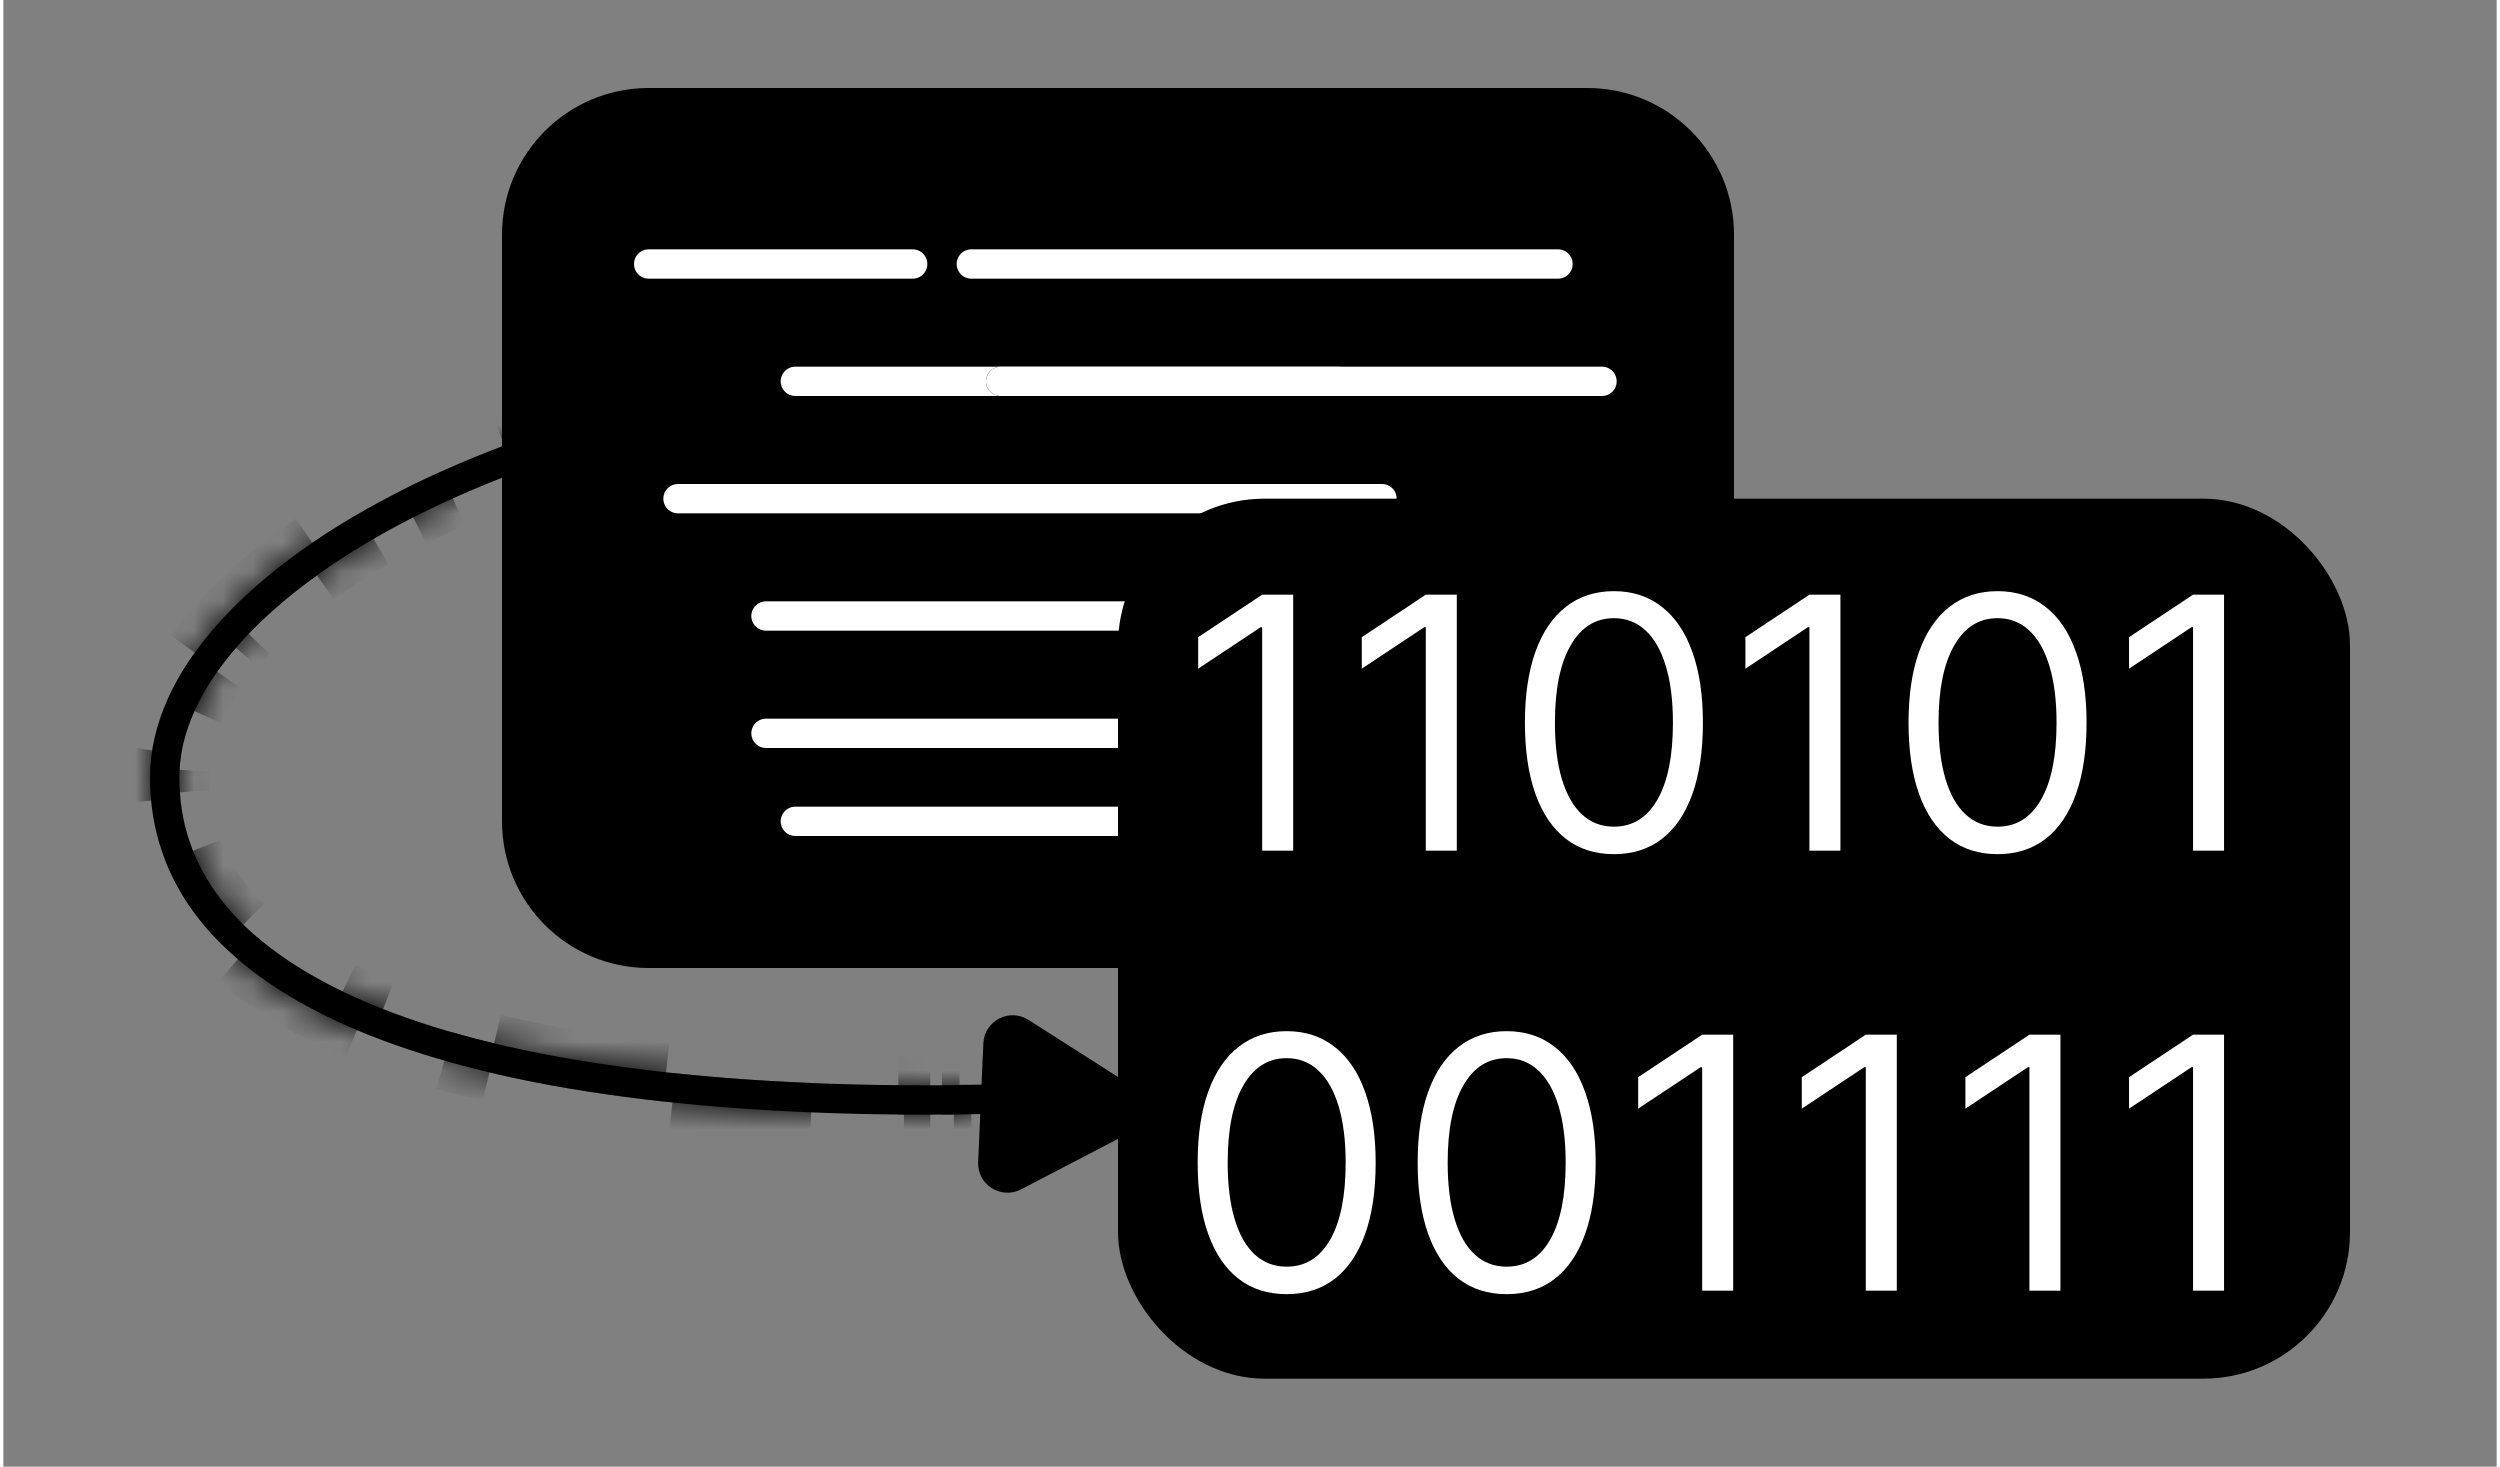 <svg width="75" height="44" viewBox="-5 -3 85 50" fill="none" xmlns="http://www.w3.org/2000/svg">
<rect x="-5" y="-3" width="85" height="50" fill="#808080" stroke="none"/>
<mask id="path-1-inside-1_16_74" fill="white">
<path fill-rule="evenodd" clip-rule="evenodd" d="M50.924 13.742C52.288 14.436 53.43 15.194 54.359 16H55.814C51.776 11.858 43.283 9 31 9C13.327 9 0 16.354 0 23.5C0 30.646 8.827 35 26.5 35C27.172 35 27.839 34.992 28.5 34.975V33.975C27.839 33.992 27.172 34 26.5 34C17.72 34 11.259 32.914 7.032 31.017C2.839 29.135 1 26.548 1 23.5C1 22.036 1.683 20.465 3.102 18.889C4.519 17.315 6.622 15.795 9.315 14.467C14.697 11.814 22.292 10 31 10C39.742 10 46.446 11.466 50.924 13.742Z"/>
</mask>
<path fill-rule="evenodd" clip-rule="evenodd" d="M50.924 13.742C52.288 14.436 53.43 15.194 54.359 16H55.814C51.776 11.858 43.283 9 31 9C13.327 9 0 16.354 0 23.5C0 30.646 8.827 35 26.5 35C27.172 35 27.839 34.992 28.5 34.975V33.975C27.839 33.992 27.172 34 26.5 34C17.72 34 11.259 32.914 7.032 31.017C2.839 29.135 1 26.548 1 23.5C1 22.036 1.683 20.465 3.102 18.889C4.519 17.315 6.622 15.795 9.315 14.467C14.697 11.814 22.292 10 31 10C39.742 10 46.446 11.466 50.924 13.742Z" fill="black"/>
<path d="M54.359 16L54.031 16.378L54.172 16.5H54.359V16ZM50.924 13.742L51.151 13.297L51.151 13.297L50.924 13.742ZM55.814 16V16.5H57L56.172 15.651L55.814 16ZM28.5 34.975L28.512 35.475L29 35.463V34.975H28.5ZM28.5 33.975H29V33.462L28.487 33.475L28.5 33.975ZM7.032 31.017L6.827 31.474L6.827 31.474L7.032 31.017ZM3.102 18.889L2.73 18.554L2.73 18.554L3.102 18.889ZM9.315 14.467L9.536 14.916L9.536 14.916L9.315 14.467ZM54.686 15.622C54.633 15.576 54.579 15.53 54.524 15.483L53.881 16.249C53.931 16.292 53.982 16.335 54.031 16.378L54.686 15.622ZM53.855 14.954C53.525 14.708 53.174 14.468 52.804 14.234L52.27 15.079C52.619 15.3 52.948 15.526 53.257 15.756L53.855 14.954ZM51.338 13.393C51.276 13.361 51.214 13.329 51.151 13.297L50.698 14.188C50.758 14.219 50.818 14.249 50.877 14.28L51.338 13.393ZM51.151 13.297C50.847 13.142 50.533 12.992 50.21 12.845L49.797 13.755C50.107 13.896 50.407 14.041 50.698 14.188L51.151 13.297ZM46.309 11.412C44.489 10.876 42.466 10.439 40.245 10.119L40.103 11.108C42.281 11.423 44.258 11.85 46.027 12.371L46.309 11.412ZM32.03 9.507C31.69 9.502 31.346 9.5 31 9.5V10.5C31.342 10.5 31.681 10.502 32.017 10.507L32.03 9.507ZM31 9.5C30.623 9.5 30.247 9.503 29.874 9.51L29.892 10.51C30.259 10.503 30.629 10.5 31 10.5V9.5ZM25.381 9.755C23.037 9.971 20.802 10.317 18.703 10.772L18.915 11.749C20.974 11.303 23.168 10.963 25.472 10.751L25.381 9.755ZM10.119 13.536C9.769 13.693 9.427 13.854 9.094 14.019L9.536 14.916C9.859 14.757 10.19 14.6 10.53 14.447L10.119 13.536ZM9.094 14.019C8.976 14.077 8.86 14.135 8.745 14.194L9.198 15.085C9.31 15.028 9.422 14.972 9.536 14.916L9.094 14.019ZM7.373 14.938C6.664 15.348 6.005 15.773 5.397 16.209L5.981 17.021C6.56 16.605 7.191 16.198 7.874 15.803L7.373 14.938ZM3.001 18.262C2.908 18.359 2.818 18.457 2.73 18.554L3.473 19.224C3.554 19.133 3.638 19.043 3.724 18.953L3.001 18.262ZM2.73 18.554C2.669 18.622 2.61 18.689 2.551 18.757L3.309 19.41C3.362 19.348 3.417 19.286 3.473 19.224L2.73 18.554ZM1.883 19.611C1.548 20.085 1.273 20.562 1.059 21.039L1.972 21.448C2.157 21.036 2.398 20.615 2.7 20.187L1.883 19.611ZM0.508 23.214C0.503 23.309 0.5 23.405 0.5 23.5H1.5C1.5 23.423 1.502 23.346 1.506 23.268L0.508 23.214ZM0.5 23.5C0.5 23.683 0.506 23.866 0.519 24.047L1.516 23.977C1.505 23.82 1.5 23.661 1.5 23.5H0.5ZM1.001 26.187C1.386 27.157 1.994 28.057 2.834 28.879L3.534 28.165C2.784 27.431 2.259 26.645 1.93 25.818L1.001 26.187ZM6.35 31.252C6.506 31.327 6.665 31.401 6.827 31.474L7.237 30.561C7.082 30.492 6.931 30.422 6.784 30.351L6.35 31.252ZM6.827 31.474C7.128 31.609 7.44 31.739 7.762 31.866L8.128 30.935C7.82 30.814 7.523 30.689 7.237 30.561L6.827 31.474ZM11.615 33.055C13.378 33.478 15.352 33.813 17.539 34.053L17.648 33.059C15.496 32.822 13.563 32.494 11.848 32.083L11.615 33.055ZM25.503 34.495C25.832 34.498 26.164 34.5 26.5 34.5V33.5C26.167 33.5 25.838 33.498 25.512 33.495L25.503 34.495ZM26.5 34.5C26.534 34.5 26.567 34.5 26.601 34.5L26.599 33.5C26.566 33.5 26.533 33.5 26.5 33.5V34.5ZM27.003 34.498C27.205 34.497 27.406 34.495 27.607 34.492L27.593 33.492C27.395 33.495 27.196 33.497 26.997 33.498L27.003 34.498ZM28.412 34.477C28.446 34.476 28.479 34.475 28.513 34.475L28.487 33.475C28.454 33.476 28.421 33.477 28.388 33.477L28.412 34.477ZM28 33.975V34.025H29V33.975H28ZM28 34.225V34.525H29V34.225H28ZM28 34.925V34.975H29V34.925H28ZM28.488 34.475C28.454 34.476 28.421 34.477 28.388 34.478L28.412 35.477C28.445 35.477 28.479 35.476 28.512 35.475L28.488 34.475ZM27.991 34.486C27.793 34.49 27.594 34.493 27.395 34.495L27.406 35.495C27.607 35.493 27.809 35.49 28.009 35.486L27.991 34.486ZM26.599 34.5C26.566 34.5 26.533 34.5 26.5 34.5V35.5C26.534 35.5 26.567 35.5 26.601 35.5L26.599 34.5ZM26.5 34.5C26.233 34.5 25.969 34.499 25.706 34.497L25.699 35.497C25.964 35.499 26.231 35.5 26.5 35.5V34.5ZM22.56 34.422C20.9 34.354 19.334 34.242 17.861 34.088L17.757 35.082C19.253 35.239 20.84 35.353 22.52 35.421L22.56 34.422ZM11.687 33.072C11.165 32.948 10.662 32.817 10.177 32.678L9.901 33.639C10.402 33.782 10.92 33.918 11.456 34.045L11.687 33.072ZM7.247 31.656C5.645 30.98 4.338 30.196 3.318 29.321L2.667 30.08C3.782 31.036 5.183 31.87 6.858 32.578L7.247 31.656ZM0.535 24.243C0.512 24 0.5 23.752 0.5 23.5H-0.5C-0.5 23.783 -0.487 24.062 -0.461 24.338L0.535 24.243ZM0.5 23.5C0.5 23.222 0.522 22.943 0.566 22.663L-0.422 22.509C-0.474 22.838 -0.5 23.169 -0.5 23.5H0.5ZM1.933 19.541C2.832 18.287 4.141 17.06 5.814 15.917L5.25 15.091C3.507 16.282 2.104 17.587 1.12 18.958L1.933 19.541ZM12.251 12.655C12.806 12.445 13.376 12.244 13.962 12.052L13.65 11.102C13.051 11.298 12.466 11.504 11.898 11.719L12.251 12.655ZM17.461 11.057C19.157 10.645 20.949 10.304 22.823 10.047L22.687 9.056C20.781 9.317 18.955 9.665 17.224 10.085L17.461 11.057ZM30.085 9.507C30.389 9.502 30.694 9.5 31 9.5V8.5C30.689 8.5 30.379 8.502 30.071 8.507L30.085 9.507ZM31 9.5C31.442 9.5 31.88 9.504 32.312 9.511L32.329 8.511C31.891 8.504 31.448 8.5 31 8.5V9.5ZM37.54 9.797C40.396 10.068 42.971 10.519 45.254 11.118L45.508 10.151C43.166 9.537 40.537 9.077 37.634 8.801L37.54 9.797ZM54.527 15.488C54.861 15.768 55.171 16.056 55.456 16.349L56.172 15.651C55.862 15.333 55.528 15.023 55.17 14.722L54.527 15.488ZM55.814 15.5H55.742V16.5H55.814V15.5ZM55.45 15.5H55.014V16.5H55.45V15.5ZM54.432 15.5H54.359V16.5H54.432V15.5ZM54.359 16L53.704 16.756L53.986 17H54.359V16ZM50.924 13.742L51.377 12.851L51.377 12.851L50.924 13.742ZM55.814 16V17H58.186L56.53 15.302L55.814 16ZM28.5 34.975L28.525 35.975L29.5 35.95V34.975H28.5ZM28.5 33.975H29.5V32.949L28.475 32.975L28.5 33.975ZM7.032 31.017L6.623 31.93L6.623 31.93L7.032 31.017ZM3.102 18.889L2.358 18.22L2.358 18.22L3.102 18.889ZM9.315 14.467L9.757 15.364L9.757 15.364L9.315 14.467ZM55.014 15.245C54.958 15.196 54.902 15.148 54.845 15.101L53.559 16.632C53.608 16.673 53.656 16.714 53.704 16.756L55.014 15.245ZM54.153 14.553C53.812 14.3 53.452 14.052 53.072 13.811L52.002 15.501C52.342 15.716 52.66 15.935 52.958 16.157L54.153 14.553ZM51.569 12.95C51.506 12.917 51.442 12.884 51.377 12.851L50.471 14.634C50.53 14.664 50.588 14.694 50.646 14.724L51.569 12.95ZM51.377 12.851C51.067 12.693 50.746 12.539 50.416 12.389L49.59 14.211C49.894 14.349 50.187 14.49 50.471 14.634L51.377 12.851ZM46.45 10.932C44.605 10.389 42.558 9.947 40.317 9.624L40.031 11.603C42.189 11.915 44.142 12.337 45.885 12.851L46.45 10.932ZM32.037 9.007C31.694 9.002 31.349 9 31 9V11C31.34 11 31.677 11.002 32.01 11.007L32.037 9.007ZM31 9C30.62 9 30.241 9.003 29.865 9.01L29.901 11.01C30.265 11.003 30.632 11 31 11V9ZM25.335 9.257C22.971 9.474 20.717 9.824 18.597 10.283L19.021 12.238C21.059 11.796 23.233 11.459 25.518 11.249L25.335 9.257ZM9.913 13.08C9.558 13.24 9.211 13.403 8.873 13.57L9.757 15.364C10.075 15.207 10.401 15.054 10.735 14.903L9.913 13.08ZM8.873 13.57C8.753 13.629 8.635 13.688 8.518 13.748L9.425 15.53C9.535 15.475 9.645 15.419 9.757 15.364L8.873 13.57ZM7.123 14.505C6.401 14.923 5.728 15.356 5.106 15.803L6.272 17.427C6.837 17.022 7.455 16.623 8.124 16.236L7.123 14.505ZM2.64 17.917C2.544 18.017 2.45 18.118 2.358 18.22L3.845 19.558C3.922 19.472 4.003 19.385 4.085 19.299L2.64 17.917ZM2.358 18.22C2.295 18.29 2.233 18.36 2.173 18.43L3.687 19.736C3.739 19.677 3.791 19.618 3.845 19.558L2.358 18.22ZM1.474 19.323C1.123 19.821 0.832 20.325 0.603 20.834L2.428 21.653C2.599 21.273 2.824 20.88 3.109 20.475L1.474 19.323ZM0.009 23.187C0.003 23.291 0 23.396 0 23.5H2C2 23.432 2.002 23.364 2.006 23.295L0.009 23.187ZM0 23.5C0 23.695 0.007 23.889 0.02 24.082L2.015 23.942C2.005 23.797 2 23.649 2 23.5H0ZM0.536 26.371C0.949 27.413 1.599 28.37 2.484 29.236L3.883 27.808C3.179 27.117 2.695 26.39 2.395 25.634L0.536 26.371ZM6.133 31.702C6.293 31.779 6.456 31.855 6.623 31.93L7.441 30.105C7.291 30.038 7.144 29.969 7.001 29.9L6.133 31.702ZM6.623 31.93C6.931 32.068 7.25 32.202 7.579 32.331L8.311 30.47C8.01 30.352 7.72 30.23 7.441 30.105L6.623 31.93ZM11.498 33.541C13.285 33.969 15.28 34.308 17.484 34.55L17.703 32.562C15.568 32.327 13.656 32.002 11.964 31.596L11.498 33.541ZM25.498 34.995C25.829 34.998 26.163 35 26.5 35V33C26.169 33 25.841 32.998 25.517 32.995L25.498 34.995ZM26.5 35C26.534 35 26.567 35 26.601 35L26.599 33C26.566 33 26.533 33 26.5 33V35ZM27.006 34.998C27.209 34.997 27.412 34.995 27.614 34.992L27.586 32.992C27.389 32.995 27.192 32.997 26.994 32.998L27.006 34.998ZM28.424 34.977C28.458 34.976 28.491 34.975 28.525 34.974L28.475 32.975C28.442 32.976 28.409 32.977 28.376 32.978L28.424 34.977ZM27.5 33.975V34.025H29.5V33.975H27.5ZM27.5 34.225V34.525H29.5V34.225H27.5ZM27.5 34.925V34.975H29.5V34.925H27.5ZM28.475 33.975C28.442 33.976 28.409 33.977 28.376 33.978L28.424 35.977C28.457 35.977 28.491 35.976 28.525 35.975L28.475 33.975ZM27.981 33.986C27.784 33.99 27.587 33.993 27.389 33.995L27.411 35.995C27.614 35.993 27.817 35.99 28.019 35.986L27.981 33.986ZM26.599 34C26.566 34 26.533 34 26.5 34V36C26.534 36 26.567 36 26.601 36L26.599 34ZM26.5 34C26.235 34 25.971 33.999 25.71 33.997L25.695 35.997C25.961 35.999 26.23 36 26.5 36V34ZM22.581 33.923C20.93 33.855 19.374 33.744 17.913 33.591L17.705 35.58C19.212 35.738 20.81 35.852 22.499 35.921L22.581 33.923ZM11.802 32.586C11.287 32.463 10.791 32.334 10.314 32.197L9.763 34.12C10.271 34.265 10.797 34.403 11.34 34.532L11.802 32.586ZM7.442 31.196C5.876 30.534 4.617 29.776 3.644 28.941L2.342 30.459C3.504 31.457 4.952 32.315 6.664 33.038L7.442 31.196ZM1.033 24.196C1.011 23.969 1 23.737 1 23.5H-1C-1 23.798 -0.986 24.094 -0.958 24.386L1.033 24.196ZM1 23.5C1 23.249 1.02 22.995 1.06 22.741L-0.916 22.431C-0.972 22.786 -1 23.142 -1 23.5H1ZM2.339 19.832C3.196 18.638 4.458 17.449 6.097 16.329L4.968 14.678C3.19 15.893 1.74 17.236 0.714 18.666L2.339 19.832ZM12.428 13.122C12.975 12.916 13.539 12.717 14.118 12.527L13.494 10.627C12.888 10.826 12.297 11.034 11.721 11.251L12.428 13.122ZM17.579 11.543C19.258 11.135 21.034 10.797 22.89 10.543L22.619 8.561C20.696 8.824 18.854 9.175 17.106 9.6L17.579 11.543ZM30.093 10.007C30.394 10.002 30.696 10 31 10V8C30.687 8 30.374 8.002 30.064 8.007L30.093 10.007ZM31 10C31.439 10 31.874 10.004 32.303 10.011L32.338 8.011C31.897 8.004 31.451 8 31 8V10ZM37.492 10.294C40.325 10.564 42.874 11.011 45.127 11.602L45.635 9.668C43.264 9.045 40.608 8.582 37.682 8.303L37.492 10.294ZM54.205 15.87C54.527 16.141 54.825 16.417 55.098 16.698L56.53 15.302C56.208 14.972 55.862 14.651 55.492 14.339L54.205 15.87ZM55.814 15H55.742V17H55.814V15ZM55.45 15H55.014V17H55.45V15ZM54.432 15H54.359V17H54.432V15Z" fill="black" mask="url(#path-1-inside-1_16_74)"/>
<path d="M33.363 33.946C34.013 34.36 33.97 35.321 33.287 35.676L29.693 37.547C29.01 37.902 28.198 37.385 28.232 36.616L28.41 32.568C28.443 31.799 29.297 31.354 29.946 31.768L33.363 33.946Z" fill="black"/>
<path d="M17 0.5H49C51.485 0.5 53.5 2.515 53.5 5V25C53.5 27.485 51.485 29.5 49 29.5H17C14.515 29.5 12.5 27.485 12.5 25V5C12.5 2.515 14.515 0.5 17 0.5Z" fill="black" stroke="black"/>
<path d="M17 6H21.5H26" stroke="white" stroke-linecap="round"/>
<path d="M22 10H31.25H40.5" stroke="white" stroke-linecap="round"/>
<path d="M29 10H38.25H47.5" stroke="black" stroke-linecap="round"/>
<path d="M29 10H41H49.5" stroke="white" stroke-linecap="round"/>
<path d="M18 14H30H42" stroke="white" stroke-linecap="round"/>
<path d="M21 18H33H45" stroke="white" stroke-linecap="round"/>
<path d="M21 22L34.5 22L48 22" stroke="white" stroke-linecap="round"/>
<path d="M22 25L35 25L48 25" stroke="white" stroke-linecap="round"/>
<path d="M28 6L40 6L48 6" stroke="white" stroke-linecap="round"/>
<rect x="33.5" y="14.5" width="41" height="29" rx="4.5" fill="black" stroke="black"/>
<path d="M38.972 17.273V26H37.915V18.381H37.864L35.733 19.796V18.722L37.915 17.273H38.972ZM44.55 17.273V26H43.493V18.381H43.442L41.311 19.796V18.722L43.493 17.273H44.55ZM49.906 26.119C49.264 26.119 48.717 25.945 48.266 25.595C47.814 25.243 47.469 24.733 47.23 24.065C46.992 23.395 46.872 22.585 46.872 21.636C46.872 20.693 46.992 19.888 47.23 19.22C47.472 18.55 47.818 18.038 48.27 17.686C48.724 17.331 49.27 17.153 49.906 17.153C50.543 17.153 51.087 17.331 51.538 17.686C51.993 18.038 52.34 18.55 52.578 19.22C52.82 19.888 52.94 20.693 52.94 21.636C52.94 22.585 52.821 23.395 52.582 24.065C52.344 24.733 51.999 25.243 51.547 25.595C51.095 25.945 50.548 26.119 49.906 26.119ZM49.906 25.182C50.543 25.182 51.037 24.875 51.389 24.261C51.742 23.648 51.918 22.773 51.918 21.636C51.918 20.881 51.837 20.237 51.675 19.706C51.516 19.175 51.285 18.77 50.984 18.491C50.686 18.213 50.327 18.074 49.906 18.074C49.276 18.074 48.783 18.385 48.428 19.007C48.072 19.626 47.895 20.503 47.895 21.636C47.895 22.392 47.974 23.034 48.133 23.562C48.293 24.091 48.521 24.493 48.82 24.768C49.121 25.044 49.483 25.182 49.906 25.182ZM57.628 17.273V26H56.571V18.381H56.52L54.389 19.796V18.722L56.571 17.273H57.628ZM62.984 26.119C62.342 26.119 61.795 25.945 61.344 25.595C60.892 25.243 60.547 24.733 60.308 24.065C60.07 23.395 59.95 22.585 59.95 21.636C59.95 20.693 60.07 19.888 60.308 19.22C60.55 18.55 60.896 18.038 61.348 17.686C61.803 17.331 62.348 17.153 62.984 17.153C63.621 17.153 64.165 17.331 64.617 17.686C65.071 18.038 65.418 18.55 65.656 19.22C65.898 19.888 66.019 20.693 66.019 21.636C66.019 22.585 65.899 23.395 65.66 24.065C65.422 24.733 65.077 25.243 64.625 25.595C64.173 25.945 63.626 26.119 62.984 26.119ZM62.984 25.182C63.621 25.182 64.115 24.875 64.467 24.261C64.82 23.648 64.996 22.773 64.996 21.636C64.996 20.881 64.915 20.237 64.753 19.706C64.594 19.175 64.364 18.77 64.062 18.491C63.764 18.213 63.405 18.074 62.984 18.074C62.354 18.074 61.861 18.385 61.506 19.007C61.151 19.626 60.973 20.503 60.973 21.636C60.973 22.392 61.053 23.034 61.212 23.562C61.371 24.091 61.599 24.493 61.898 24.768C62.199 25.044 62.561 25.182 62.984 25.182ZM70.706 17.273V26H69.649V18.381H69.598L67.467 19.796V18.722L69.649 17.273H70.706ZM38.75 41.119C38.108 41.119 37.561 40.945 37.109 40.595C36.658 40.243 36.312 39.733 36.074 39.065C35.835 38.395 35.716 37.585 35.716 36.636C35.716 35.693 35.835 34.888 36.074 34.22C36.315 33.55 36.662 33.038 37.114 32.686C37.568 32.331 38.114 32.153 38.75 32.153C39.386 32.153 39.93 32.331 40.382 32.686C40.837 33.038 41.183 33.55 41.422 34.22C41.663 34.888 41.784 35.693 41.784 36.636C41.784 37.585 41.665 38.395 41.426 39.065C41.188 39.733 40.842 40.243 40.391 40.595C39.939 40.945 39.392 41.119 38.75 41.119ZM38.75 40.182C39.386 40.182 39.881 39.875 40.233 39.261C40.585 38.648 40.761 37.773 40.761 36.636C40.761 35.881 40.68 35.237 40.519 34.706C40.359 34.175 40.129 33.77 39.828 33.492C39.53 33.213 39.17 33.074 38.75 33.074C38.119 33.074 37.626 33.385 37.271 34.007C36.916 34.626 36.739 35.503 36.739 36.636C36.739 37.392 36.818 38.034 36.977 38.562C37.136 39.091 37.365 39.493 37.663 39.769C37.965 40.044 38.327 40.182 38.75 40.182ZM46.25 41.119C45.608 41.119 45.061 40.945 44.609 40.595C44.158 40.243 43.812 39.733 43.574 39.065C43.335 38.395 43.216 37.585 43.216 36.636C43.216 35.693 43.335 34.888 43.574 34.22C43.815 33.55 44.162 33.038 44.614 32.686C45.068 32.331 45.614 32.153 46.25 32.153C46.886 32.153 47.43 32.331 47.882 32.686C48.337 33.038 48.683 33.55 48.922 34.22C49.163 34.888 49.284 35.693 49.284 36.636C49.284 37.585 49.165 38.395 48.926 39.065C48.688 39.733 48.342 40.243 47.891 40.595C47.439 40.945 46.892 41.119 46.25 41.119ZM46.25 40.182C46.886 40.182 47.381 39.875 47.733 39.261C48.085 38.648 48.261 37.773 48.261 36.636C48.261 35.881 48.18 35.237 48.019 34.706C47.859 34.175 47.629 33.77 47.328 33.492C47.03 33.213 46.67 33.074 46.25 33.074C45.619 33.074 45.126 33.385 44.771 34.007C44.416 34.626 44.239 35.503 44.239 36.636C44.239 37.392 44.318 38.034 44.477 38.562C44.636 39.091 44.865 39.493 45.163 39.769C45.465 40.044 45.827 40.182 46.25 40.182ZM53.972 32.273V41H52.915V33.381H52.864L50.733 34.795V33.722L52.915 32.273H53.972ZM59.55 32.273V41H58.493V33.381H58.442L56.311 34.795V33.722L58.493 32.273H59.55ZM65.128 32.273V41H64.071V33.381H64.02L61.889 34.795V33.722L64.071 32.273H65.128ZM70.706 32.273V41H69.649V33.381H69.598L67.467 34.795V33.722L69.649 32.273H70.706Z" fill="white"/>
</svg>

